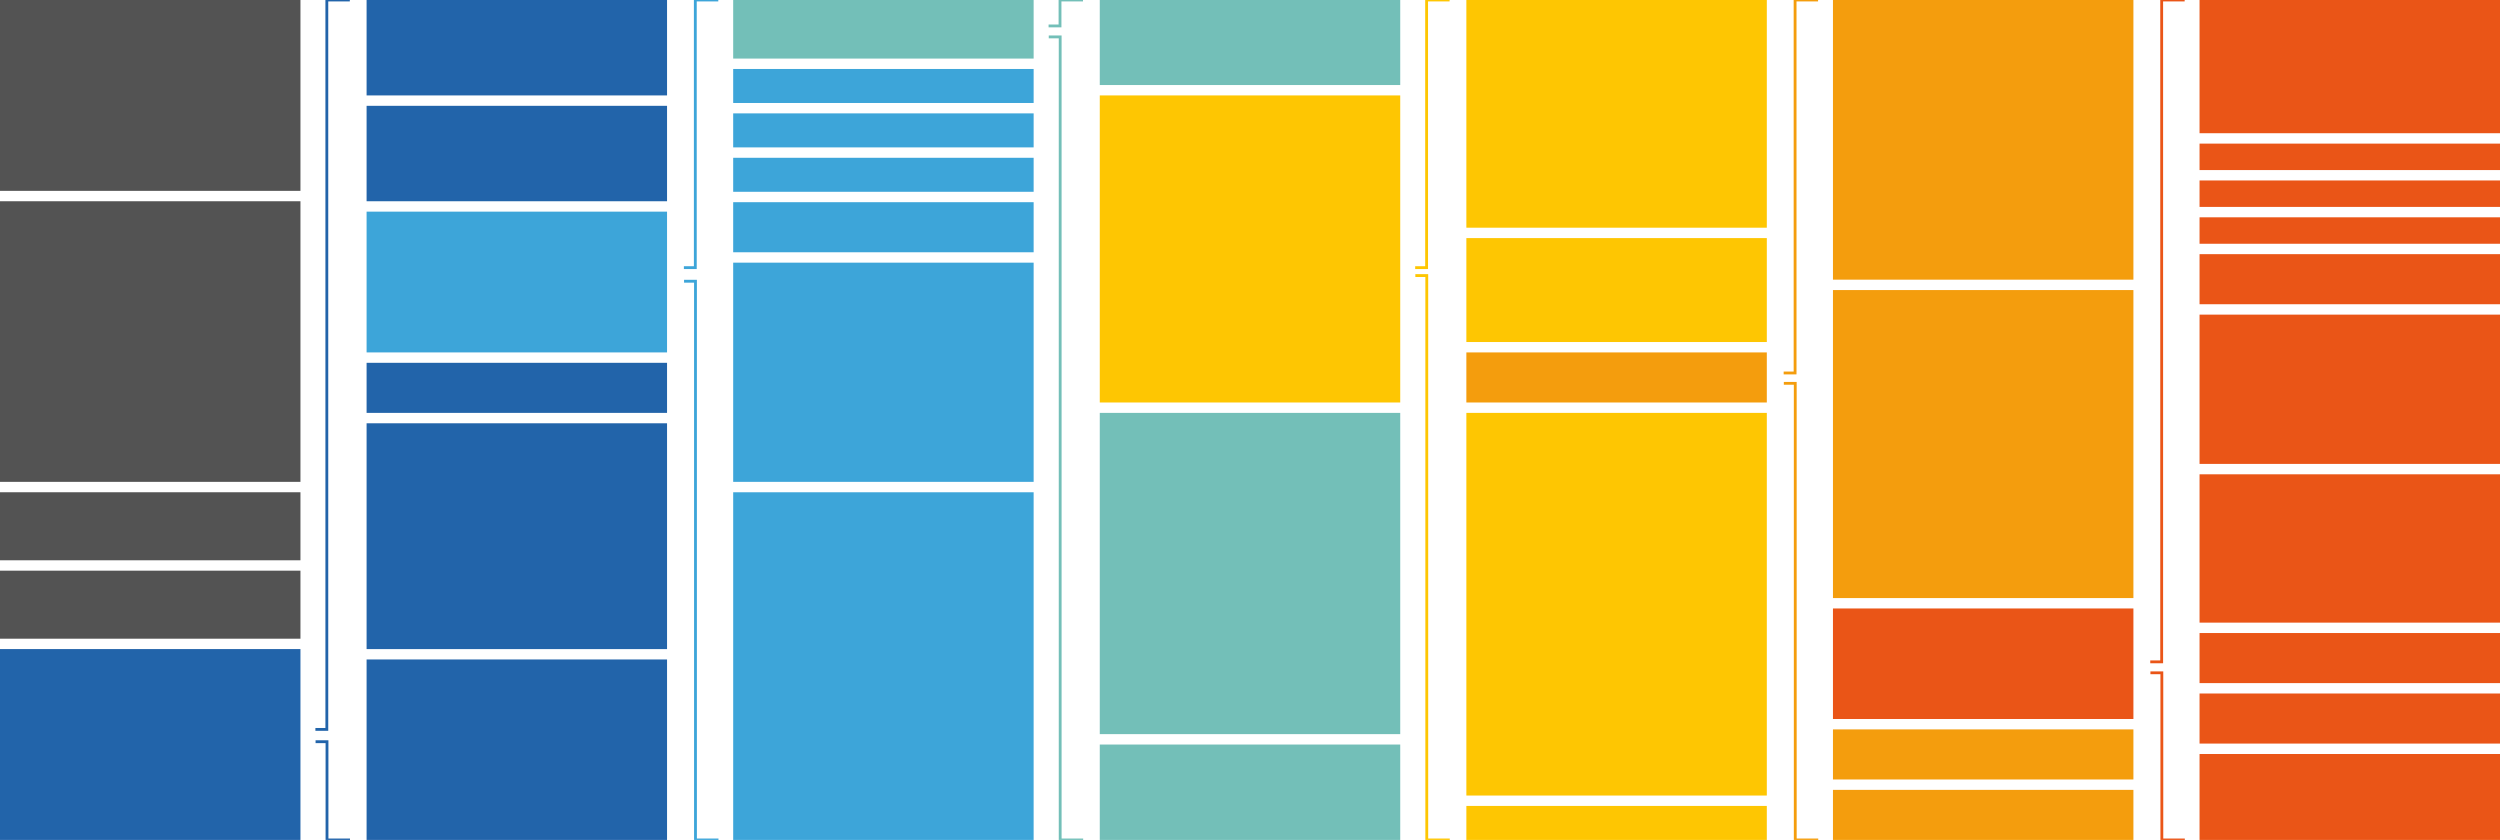 <?xml version="1.0" encoding="UTF-8"?>
<svg width="2646px" height="889px" viewBox="0 0 2646 889" version="1.1" xmlns="http://www.w3.org/2000/svg" xmlns:xlink="http://www.w3.org/1999/xlink">
    <title>static offset header</title>
    <g id="static-offset-header" stroke="none" stroke-width="1" fill="none" fill-rule="evenodd">
        <rect id="Rectangle" fill="#535353" x="0" y="0" width="318" height="202"></rect>
        <rect id="Rectangle-Copy-7" fill="#535353" x="0" y="213" width="318" height="297"></rect>
        <rect id="Rectangle-Copy-8" fill="#535353" x="0" y="604" width="318" height="72"></rect>
        <rect id="Rectangle-Copy-10" fill="#535353" x="0" y="521" width="318" height="72"></rect>
        <rect id="Rectangle-Copy-9" fill="#2264AA" x="0" y="687" width="318" height="202"></rect>
        <rect id="Rectangle-Copy" fill="#2264AA" x="388" y="0" width="318" height="101"></rect>
        <rect id="Rectangle-Copy-2" fill="#73BFB8" x="776" y="0" width="318" height="62"></rect>
        <rect id="Rectangle-Copy-11" fill="#2264AA" x="388" y="112" width="318" height="101"></rect>
        <rect id="Rectangle-Copy-16" fill="#3DA5D9" x="776" y="73" width="318" height="36"></rect>
        <rect id="Rectangle-Copy-12" fill="#3DA5D9" x="388" y="224" width="318" height="149"></rect>
        <rect id="Rectangle-Copy-17" fill="#3DA5D9" x="776" y="120" width="318" height="36"></rect>
        <rect id="Rectangle-Copy-21" fill="#3DA5D9" x="776" y="167" width="318" height="36"></rect>
        <rect id="Rectangle-Copy-13" fill="#2264AA" x="388" y="384" width="318" height="53"></rect>
        <rect id="Rectangle-Copy-18" fill="#3DA5D9" x="776" y="214" width="318" height="53"></rect>
        <rect id="Rectangle-Copy-14" fill="#2264AA" x="388" y="448" width="318" height="239"></rect>
        <rect id="Rectangle-Copy-19" fill="#3DA5D9" x="776" y="278" width="318" height="232"></rect>
        <rect id="Rectangle-Copy-15" fill="#2264AA" x="388" y="698" width="318" height="191"></rect>
        <rect id="Rectangle-Copy-20" fill="#3DA5D9" x="776" y="521" width="318" height="368"></rect>
        <rect id="Rectangle-Copy-3" fill="#73BFB8" x="1164" y="788" width="318" height="101"></rect>
        <rect id="Rectangle-Copy-4" fill="#FEC602" x="1552" y="853" width="318" height="36"></rect>
        <rect id="Rectangle-Copy-22" fill="#73BFB8" x="1164" y="437" width="318" height="340"></rect>
        <rect id="Rectangle-Copy-24" fill="#FEC602" x="1552" y="437" width="318" height="405"></rect>
        <rect id="Rectangle-Copy-23" fill="#FEC602" x="1164" y="101" width="318" height="325"></rect>
        <rect id="Rectangle-Copy-29" fill="#73BFB8" x="1164" y="2.84217094e-14" width="318" height="90"></rect>
        <rect id="Rectangle-Copy-25" fill="#FEC602" x="1552" y="0" width="318" height="241"></rect>
        <rect id="Rectangle-Copy-26" fill="#F49D0D" x="1552" y="373" width="318" height="53"></rect>
        <rect id="Rectangle-Copy-27" fill="#FEC602" x="1552" y="252" width="318" height="110"></rect>
        <rect id="Rectangle-Copy-5" fill="#F49D0D" x="1940" y="836" width="318" height="53"></rect>
        <rect id="Rectangle-Copy-6" fill="#EA5517" x="2328" y="798" width="318" height="91"></rect>
        <rect id="Rectangle-Copy-28" fill="#F49D0D" x="1940" y="772" width="318" height="53"></rect>
        <rect id="Rectangle-Copy-30" fill="#EA5517" x="1940" y="644" width="318" height="117"></rect>
        <rect id="Rectangle-Copy-35" fill="#EA5517" x="2328" y="734" width="318" height="53"></rect>
        <rect id="Rectangle-Copy-37" fill="#EA5517" x="2328" y="269" width="318" height="53"></rect>
        <rect id="Rectangle-Copy-39" fill="#EA5517" x="2328" y="230" width="318" height="28"></rect>
        <rect id="Rectangle-Copy-40" fill="#EA5517" x="2328" y="191" width="318" height="28"></rect>
        <rect id="Rectangle-Copy-41" fill="#EA5517" x="2328" y="152" width="318" height="28"></rect>
        <rect id="Rectangle-Copy-38" fill="#EA5517" x="2328" y="670" width="318" height="53"></rect>
        <rect id="Rectangle-Copy-31" fill="#F49D0D" x="1940" y="307" width="318" height="326"></rect>
        <rect id="Rectangle-Copy-36" fill="#EA5517" x="2328" y="333" width="318" height="158"></rect>
        <rect id="Rectangle-Copy-43" fill="#EA5517" x="2328" y="502" width="318" height="157"></rect>
        <rect id="Rectangle-Copy-42" fill="#EA5517" x="2328" y="0" width="318" height="141"></rect>
        <rect id="Rectangle-Copy-32" fill="#F49D0D" x="1940" y="0" width="318" height="296"></rect>
        <polyline id="Path" stroke="#2264AA" stroke-width="3" points="370.249 0 345.919 0 345.919 772 333.823 772"></polyline>
        <polyline id="Path-Copy-9" stroke="#EA5517" stroke-width="3" points="2312.249 0 2287.919 0 2287.919 700.5 2275.823 700.5"></polyline>
        <polyline id="Path-Copy" stroke="#3DA5D9" stroke-width="3" points="760.249 0 735.919 0 735.919 283.266 723.823 283.266"></polyline>
        <polyline id="Path-Copy-5" stroke="#FEC602" stroke-width="3" points="1534.249 0 1509.919 0 1509.919 283.266 1497.823 283.266"></polyline>
        <polyline id="Path-Copy-7" stroke="#F49D0D" stroke-width="3" points="1924.249 0 1899.919 0 1899.919 394.757 1887.823 394.757"></polyline>
        <polyline id="Path-Copy-3" stroke="#73BFB8" stroke-width="3" points="1146.249 -4.26325641e-14 1121.919 -4.26325641e-14 1121.919 27.449 1109.823 27.449"></polyline>
        <polyline id="Path" stroke="#2264AA" stroke-width="3" transform="translate(352.213, 837) scale(1, -1) translate(-352.213, -837) " points="370.426 785 346.095 785 346.095 889 334 889"></polyline>
        <polyline id="Path-Copy-10" stroke="#EA5517" stroke-width="3" transform="translate(2294.213, 800.544) scale(1, -1) translate(-2294.213, -800.544) " points="2312.426 712.087 2288.095 712.087 2288.095 889 2276 889"></polyline>
        <polyline id="Path-Copy-2" stroke="#3DA5D9" stroke-width="3" transform="translate(742.213, 593.329) scale(1, -1) translate(-742.213, -593.329) " points="760.426 297.657 736.095 297.657 736.095 889 724 889"></polyline>
        <polyline id="Path-Copy-6" stroke="#FEC602" stroke-width="3" transform="translate(1516.213, 590.329) scale(1, -1) translate(-1516.213, -590.329) " points="1534.426 291.657 1510.095 291.657 1510.095 889 1498 889"></polyline>
        <polyline id="Path-Copy-8" stroke="#F49D0D" stroke-width="3" transform="translate(1906.213, 647.367) scale(1, -1) translate(-1906.213, -647.367) " points="1924.426 405.733 1900.095 405.733 1900.095 889 1888 889"></polyline>
        <polyline id="Path-Copy-4" stroke="#73BFB8" stroke-width="3" transform="translate(1128.213, 464.02) scale(1, -1) translate(-1128.213, -464.02) " points="1146.426 39.04 1122.095 39.04 1122.095 889 1110 889"></polyline>
    </g>
</svg>